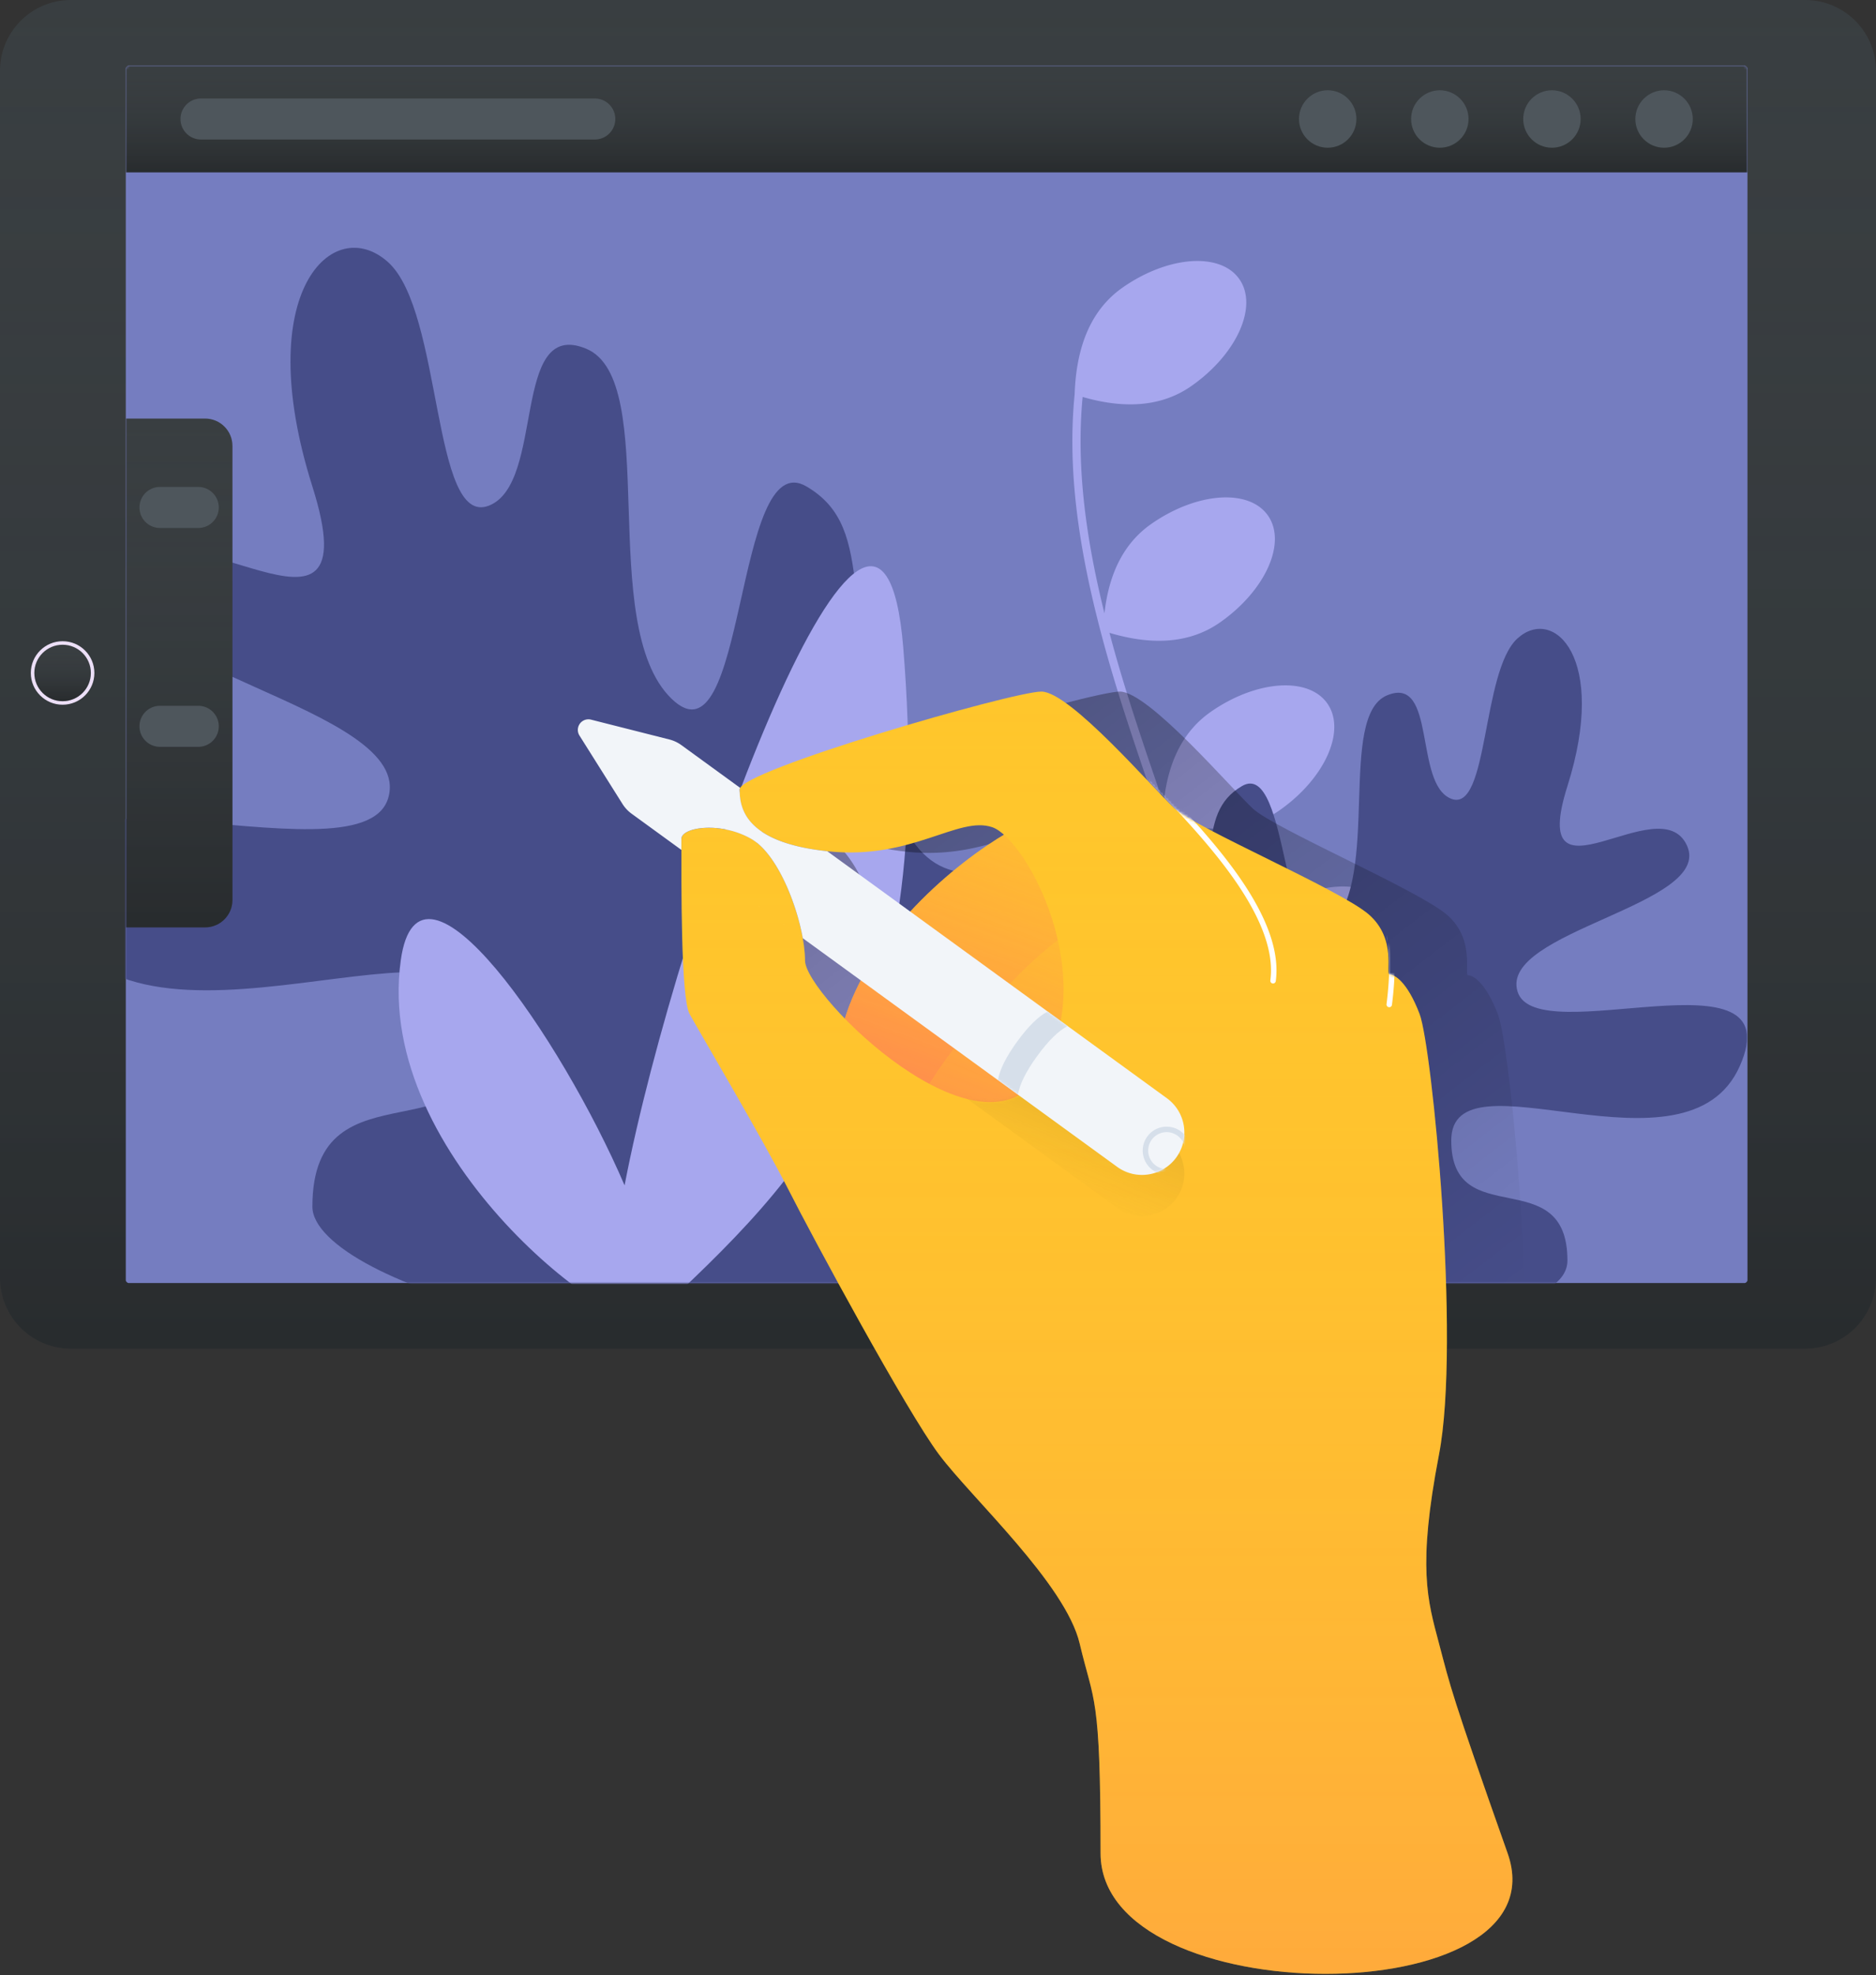 <svg width="686" height="722" xmlns="http://www.w3.org/2000/svg" xmlns:xlink="http://www.w3.org/1999/xlink"><rect width="100%" height="100%" fill="#333333" stroke="none"/><defs><path d="M686 26v441a25.9 25.9 0 01-26 26H26a25.9 25.9 0 01-26-26V26A25.9 25.9 0 0126 0h634a25.9 25.9 0 0126 26z" id="a"/><path d="M639 25.002v442.996c0 .423-.578 1.002-1 1.002H47c-.422 0-1-.58-1-1.002V25.002c0-.423.578-1.002 1-1.002h591c.422 0 1 .58 1 1.002z" id="d"/><path d="M0 0h29c5.523 0 10 4.477 10 10v166c0 5.523-4.477 10-10 10H0V0z" id="f"/><path id="g" d="M0 0h593v39H0z"/><path d="M142.638 87.2c-19.104 11.127-50.663 35.866-55.248 68.357-4.585 32.49 16.265 40.168 27.624 22.113 11.359-18.055 43.03-54.391 59.223-58.396 16.193-4.004-12.494-43.2-31.599-32.073z" id="i"/><path d="M119.412 52.338c-19.104 11.127-50.815 37.416-59.942 69.55-9.127 32.135 20.96 38.974 32.318 20.92 11.359-18.055 43.03-54.392 59.223-58.396 16.193-4.005-12.494-43.2-31.599-32.074z" id="k"/><path d="M.173 54.631c0 15.67-.28 58.042 2.999 64.03 3.278 5.989 26.813 45.8 36.066 64.056 9.253 18.256 43.24 81.059 55.119 96.947 11.878 15.89 46.313 47.336 51.446 69.126 5.132 21.79 7.638 17.787 7.638 76.62 0 58.831 169.64 58.831 148.841 0-20.799-58.833-20.879-60.773-25.072-76.62-4.194-15.847-7.964-27.709 0-69.126 7.963-41.416-2.532-148.997-7.101-161.003-4.57-12.005-9.265-14.44-10.943-14.44-1.677 0 2.785-12.94-7.69-21.987-10.477-9.047-63.2-31.484-71.031-38.755-7.83-7.271-38.184-42.676-48.647-42.676-10.464 0-110.343 28.864-110.343 35.77 0 6.906 2.001 19.478 32.528 22.634 30.526 3.156 47.442-13.078 59.858-8.827 12.417 4.251 39.6 54.202 17.957 89.825-21.644 35.623-86.424-28.248-86.424-41.096 0-12.849-8.458-38.029-19.664-44.478-11.206-6.449-25.537-4.25-25.537 0z" id="l"/><path d="M30 85.44c14.059 10.223 35.148 25.555 63.266 45.998 6.919 5.03 8.452 14.72 3.426 21.643-5.027 6.923-14.71 8.458-21.628 3.428L6.559 106.703C-8.924 95.446 9.69 70.673 30 85.441z" id="o"/><path d="M44.549 90.95l-62.585-45.502a12.909 12.909 0 01-3.334-3.566l-15.735-25.005a3.875 3.875 0 011.213-5.342 3.869 3.869 0 013.012-.477l28.627 7.248a12.9 12.9 0 014.42 2.071l21.483 15.62c-.129.206-.195.398-.195.576 0 6.87 1.98 19.347 32.051 22.584l124.2 90.298c6.918 5.03 8.452 14.72 3.426 21.643-5.027 6.923-14.71 8.458-21.628 3.428L44.549 90.95c-2.384-13.328-9.697-31.056-18.84-36.318-11.205-6.449-25.536-4.25-25.536 0L.17 58.684l44.379 32.265z" id="q"/><linearGradient x1="50%" y1="0%" x2="50%" y2="100%" id="b"><stop stop-color="#393E41" stop-opacity="0" offset="0%"/><stop stop-opacity=".3" offset="100%"/></linearGradient><linearGradient x1="0%" y1="0%" x2="100%" y2="100%" id="h"><stop stop-opacity=".4" offset="0%"/><stop stop-opacity="0" offset="100%"/></linearGradient><linearGradient x1="78.645%" y1="-53.424%" x2="23.35%" y2="100%" id="j"><stop stop-color="#FFC62C" stop-opacity="0" offset="0%"/><stop stop-color="#FF6663" stop-opacity=".7" offset="100%"/></linearGradient><linearGradient x1="50%" y1="0%" x2="50%" y2="100%" id="m"><stop stop-color="#FFC62C" stop-opacity="0" offset="0%"/><stop stop-color="#FF6663" stop-opacity=".3" offset="100%"/></linearGradient><linearGradient x1="100%" y1="0%" x2="50%" y2="100%" id="p"><stop stop-opacity=".4" offset="0%"/><stop stop-color="#FFC62C" stop-opacity="0" offset="100%"/></linearGradient><ellipse id="c" cx="11.89" cy="12" rx="10.331" ry="10.319"/></defs><g fill="none" fill-rule="evenodd"><g><use fill="#393E41" xlink:href="#a"/><use fill="url(#b)" xlink:href="#a"/><g transform="translate(11 234)"><ellipse fill="#ECDFF7" cx="11.89" cy="12" rx="11.622" ry="11.608"/><use fill="#393E41" xlink:href="#c"/><use fill="url(#b)" xlink:href="#c"/></g><mask id="e" fill="#fff"><use xlink:href="#d"/></mask><use fill="#757DC0" xlink:href="#d"/><path d="M395.885 145.102c-2.255 23.738.612 49.445 7.989 79.116 1.637-14.954 7.328-25.843 17.075-32.667 16.63-11.645 35.75-13.034 42.703-3.102 6.954 9.932-.89 27.423-17.52 39.067-10.6 7.423-24.077 8.694-40.432 3.814 4.355 16.433 9.667 32.921 18.795 59.445l1.019 2.962c1.518-15.37 7.238-26.528 17.159-33.474 16.63-11.645 35.75-13.034 42.703-3.102 6.955 9.932-.89 27.423-17.52 39.067-10.539 7.38-23.922 8.679-40.149 3.897 11.307 32.986 15.703 46.74 19.459 62.312 2.162-12.905 7.67-22.456 16.522-28.655 16.63-11.645 35.75-13.033 42.704-3.102 6.954 9.932-.89 27.423-17.52 39.068-10.314 7.222-23.351 8.62-39.113 4.195 5.303 25.667 5.786 46.947.69 65.68a1.5 1.5 0 01-2.894-.788c5.058-18.597 4.459-39.92-1.069-65.882a92.154 92.154 0 01-.318-.103c.013-.39.028-.779.045-1.165-.11-.508-.223-1.018-.338-1.53-4.545-20.334-8.679-33.253-24.217-78.404-10.337-30.039-15.799-47.256-20.519-66.101-7.658-30.577-10.609-57.051-8.17-81.558.612-18.225 6.451-31.211 17.516-38.959 16.63-11.645 35.75-13.033 42.704-3.102 6.954 9.932-.89 27.423-17.52 39.068-10.46 7.324-23.722 8.658-39.784 4.003z" fill="#A7A7EE" fill-rule="nonzero" mask="url(#e)"/><path d="M427.55 308.154c-19.294-30.218-80.11 50.274-100.912-16.267-20.802-66.54-4.961-98.367-31.72-114.06-26.758-15.694-21.739 104.648-49.445 77.501-27.706-27.147-3.514-116.412-31.135-127.864-27.621-11.453-14.775 49.337-35.62 57.393-20.843 8.055-16.749-70.984-36.815-89.029-20.065-18.045-50.224 10.689-27.674 81.998 22.55 71.31-51.229-.064-66.327 32.941-15.097 33.005 104.452 47.548 94.001 81.12-10.45 33.573-152.827-25.652-123.414 41.149 29.413 66.8 160.23-10.266 160.23 41.425 0 51.692-64.49 11.455-64.49 66.613 0 27.904 130.783 68.3 212.41 31.274 79.72-36.161 110.444-149.263 100.911-164.194z" fill="#464D89" mask="url(#e)"/><path d="M380.596 455.365c7.617-23.602-26.547-62.249-13.836-82.155 12.71-19.907 52.774 33.118 66.477-10.716 13.704-43.835 3.269-64.802 20.896-75.14 17.628-10.338 14.321 68.939 32.573 51.056 18.252-17.884 2.315-76.689 20.51-84.233 18.197-7.545 9.734 32.502 23.465 37.808 13.732 5.307 11.035-46.761 24.253-58.648 13.219-11.888 33.086 7.041 18.231 54.017-14.855 46.976 33.748-.042 43.694 21.7 9.946 21.743-68.81 31.323-61.925 53.44 6.884 22.116 100.677-16.9 81.301 27.107-19.376 44.006-105.554-6.763-105.554 27.29 0 34.052 42.484 7.545 42.484 43.881 0 36.337-200.185 18.195-192.569-5.407z" fill="#464D89" mask="url(#e)"/><path d="M146.547 351.054c6.676-47.909 58.928 28.863 81.843 82.242 19.48-101.353 93.334-302.006 101.908-196.514 11.933 146.806-34.895 191.817-92.59 245.548-9.364 8.72-101.299-58.52-91.16-131.276z" fill="#A7A7EE" mask="url(#e)"/><g mask="url(#e)"><g transform="translate(46 153)"><use fill="#393E41" xlink:href="#f"/><use fill="url(#b)" xlink:href="#f"/></g><path d="M58.5 178h14a7.5 7.5 0 010 15h-14a7.5 7.5 0 010-15zM58.5 258h14a7.5 7.5 0 110 15h-14a7.5 7.5 0 110-15z" fill="#4E565C"/></g><g mask="url(#e)"><g transform="translate(46 24)"><use fill="#393E41" xlink:href="#g"/><use fill="url(#b)" xlink:href="#g"/><circle fill="#4E565C" cx="562.5" cy="19.5" r="10.5"/><circle fill="#4E565C" cx="521.5" cy="19.5" r="10.5"/><circle fill="#4E565C" cx="480.5" cy="19.5" r="10.5"/><circle fill="#4E565C" cx="439.5" cy="19.5" r="10.5"/><path d="M27.5 12h144a7.5 7.5 0 110 15h-144a7.5 7.5 0 010-15z" fill="#4E565C"/></g></g></g><g transform="translate(249 252)"><path d="M308.458 216.923c-1.421-43.5-6.73-90.274-9.64-97.937-4.569-12.038-9.265-14.48-10.942-14.48-1.677 0 2.785-12.975-7.691-22.048-10.476-9.072-63.2-31.57-71.03-38.862C201.324 36.306 170.97.803 160.507.803c-10.463 0-110.342 28.944-110.342 35.869 0 6.924 2.001 19.532 32.527 22.696 30.527 3.165 47.442-13.114 59.859-8.851 12.416 4.263 39.6 54.351 17.956 90.072-21.643 35.72-86.424-28.326-86.424-41.21 0-12.883-8.458-38.133-19.663-44.6-11.206-6.466-26.71-4.811-26.71-.548 0 15.712.893 58.75 4.171 64.755 3.28 6.005 26.814 45.926 36.067 64.233 3.345 6.618 8.938 19.742 16.536 33.704h223.974z" fill="url(#h)"/><use fill="#FFC62C" xlink:href="#i"/><use fill="url(#j)" xlink:href="#i"/><use fill="#FFC62C" xlink:href="#k"/><use fill="url(#j)" xlink:href="#k"/><mask id="n" fill="#fff"><use xlink:href="#l"/></mask><use fill="#FFC62C" xlink:href="#l"/><use fill="url(#m)" xlink:href="#l"/><g mask="url(#n)"><g transform="translate(84.44 33.017)"><path d="M87.008.762A1 1 0 0188.463-.61c.72.763 6.48 6.824 8.338 8.803 3.551 3.782 6.571 7.09 9.46 10.393 9.704 11.1 16.89 21.026 21.526 30.478 4.397 8.966 6.281 17.165 5.283 24.563a1 1 0 11-1.982-.268c.938-6.952-.86-14.775-5.096-23.414-4.545-9.266-11.638-19.063-21.237-30.043-2.87-3.283-5.876-6.574-9.412-10.34-1.853-1.973-7.612-8.033-8.335-8.8zM173.592 57.697a1 1 0 111.96-.4c1.387 6.797 1.262 14.956.012 24.993a1 1 0 11-1.985-.247c1.226-9.84 1.348-17.807.013-24.346z" fill="#FFF" fill-rule="nonzero"/><use fill="url(#p)" xlink:href="#o"/></g></g><mask id="r" fill="#fff"><use xlink:href="#q"/></mask><use fill="#F2F5F9" xlink:href="#q"/><path d="M115.926 142.797c.644-3.815 2.982-8.5 7.014-14.053 4.032-5.553 7.762-9.226 11.189-11.017l7.307 5.312c-3.427 1.792-7.157 5.464-11.189 11.018-4.032 5.553-6.37 10.238-7.013 14.053l-7.308-5.313z" fill="#D6DFEA" mask="url(#r)"/><path d="M177.601 177.341c-4.828 0-8.742-3.916-8.742-8.747 0-4.83 3.914-8.747 8.742-8.747 4.828 0 8.742 3.916 8.742 8.747 0 4.83-3.914 8.747-8.742 8.747zm0-2a6.745 6.745 0 006.742-6.747 6.745 6.745 0 00-6.742-6.747 6.745 6.745 0 00-6.742 6.747 6.745 6.745 0 006.742 6.747z" fill="#D6DFEA" fill-rule="nonzero" mask="url(#r)"/></g></g></svg>